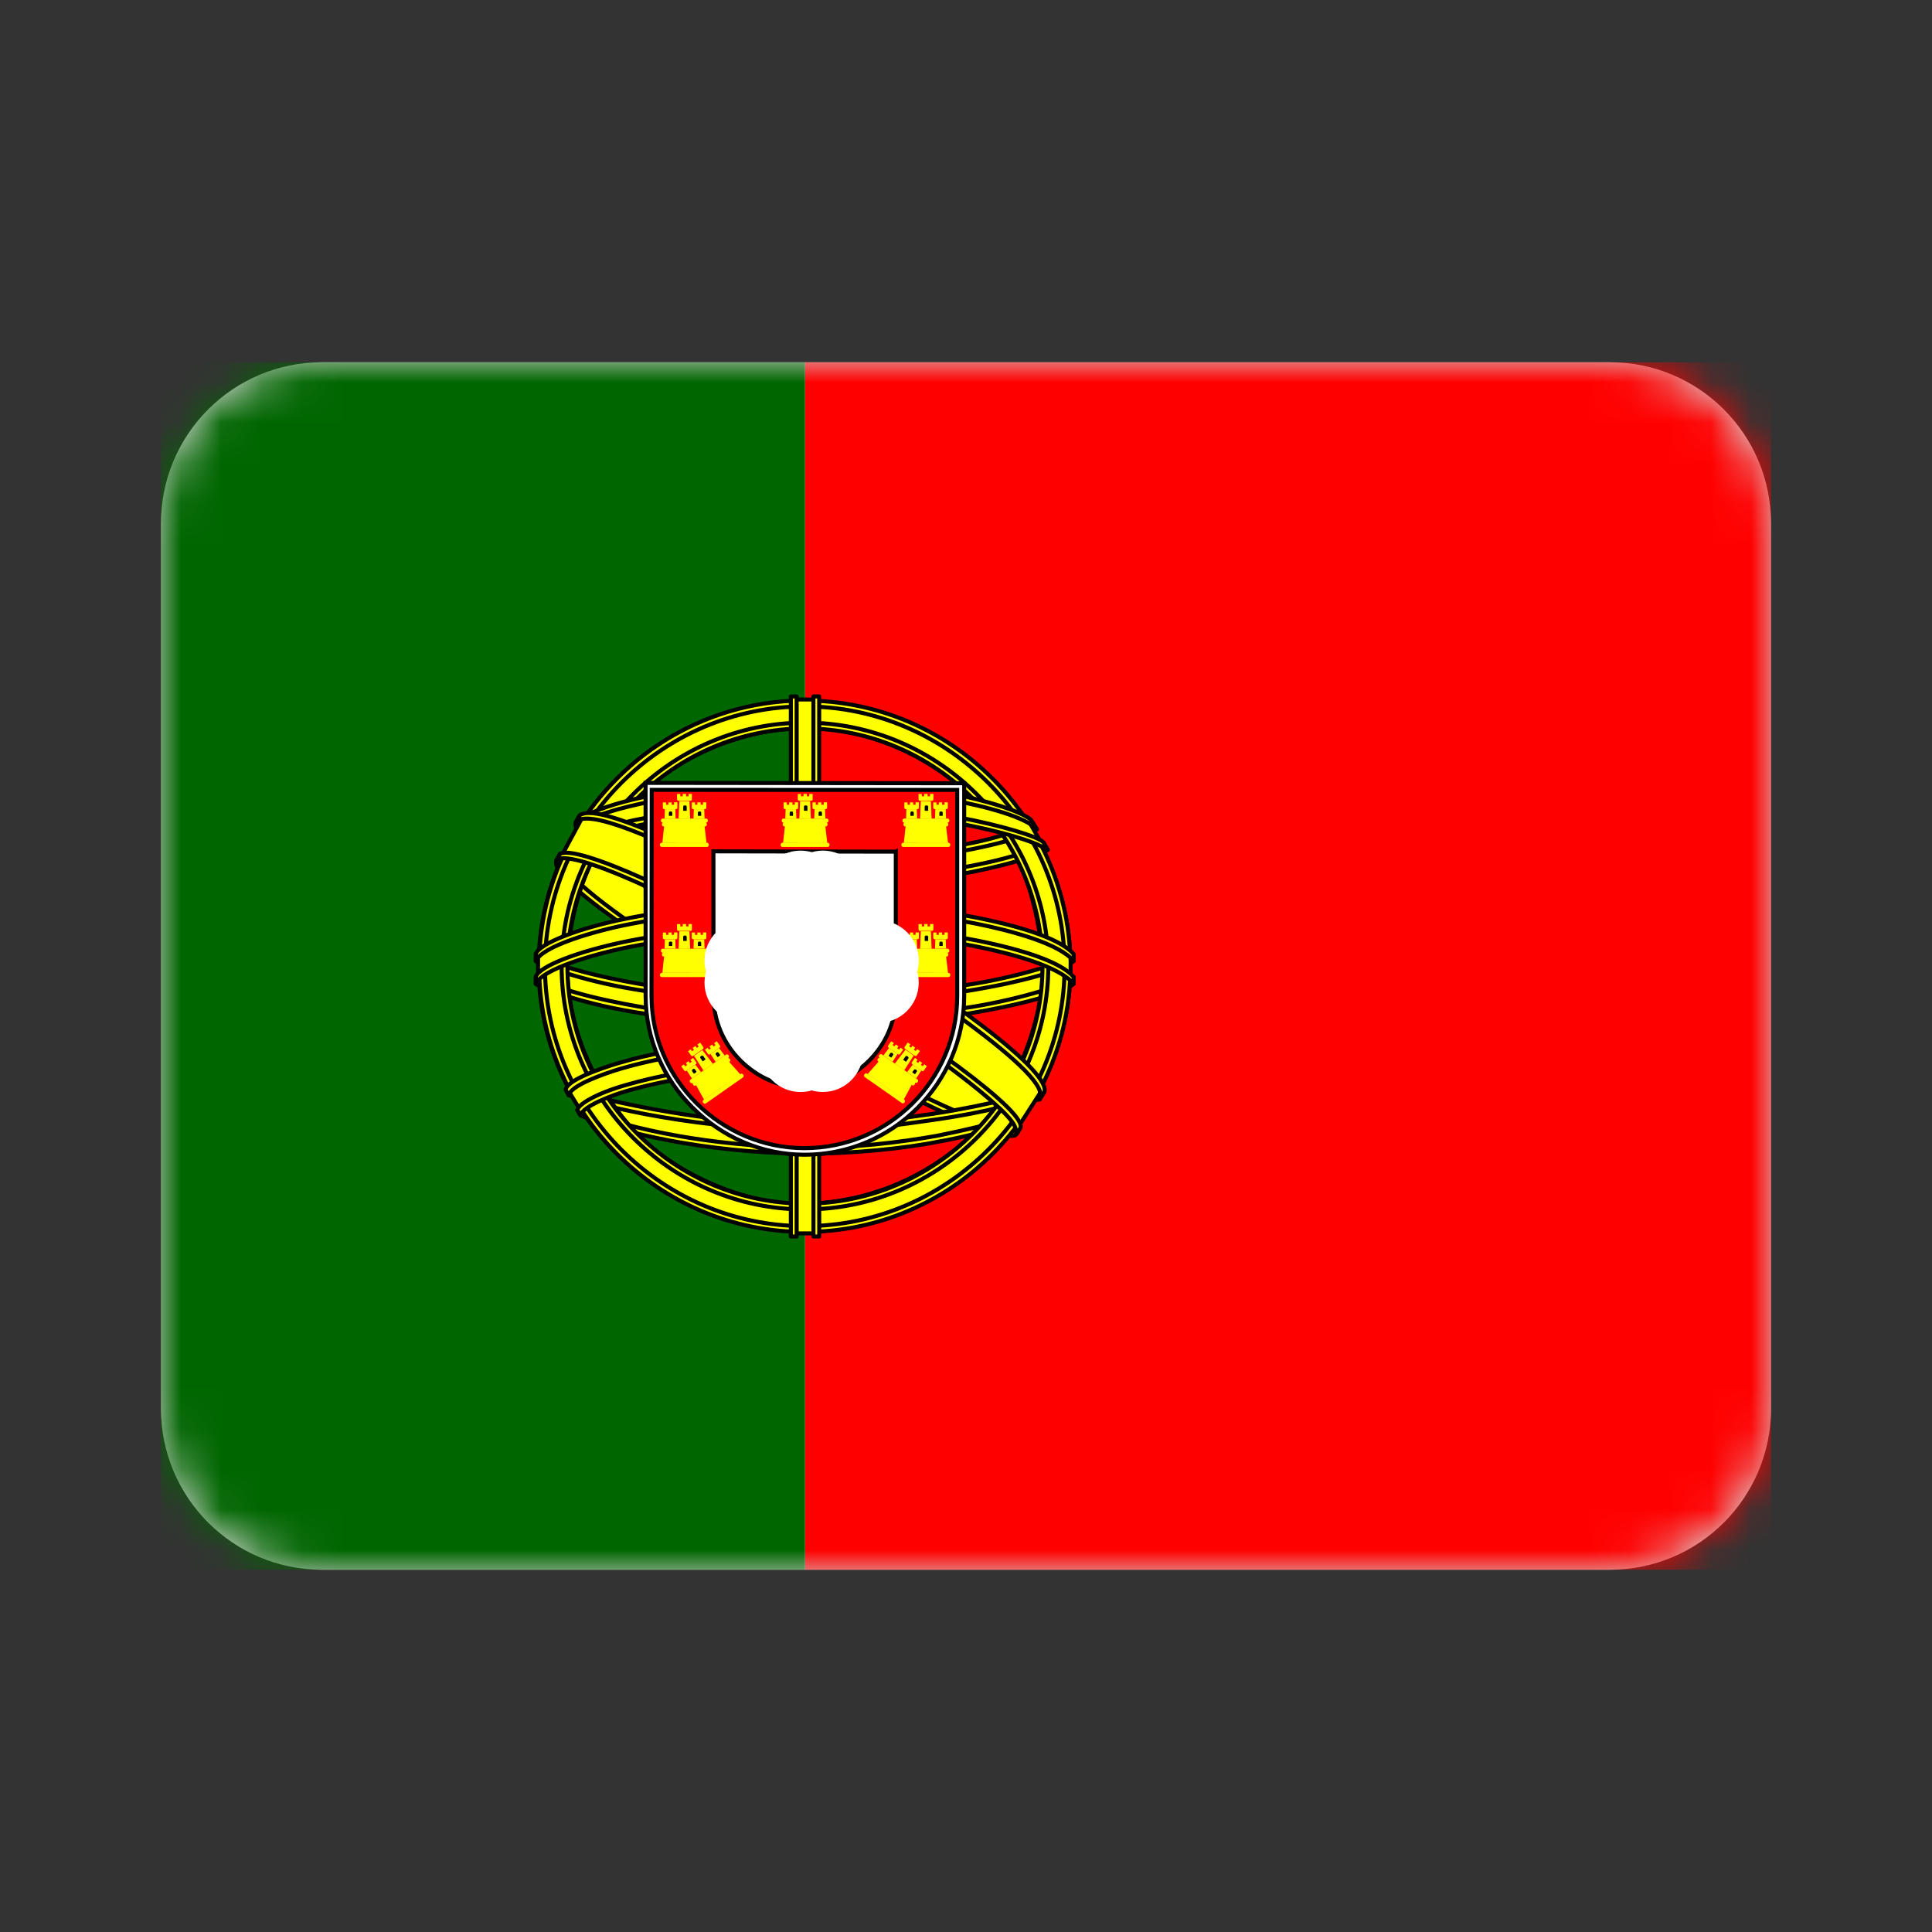 <svg height="48" viewBox="0 0 48 48" width="48" xmlns="http://www.w3.org/2000/svg" xmlns:xlink="http://www.w3.org/1999/xlink"><rect x="0" y="0" width="48" height="48" fill="#333333" stroke="none"/><defs><path id="a" d="m8 9h32c2.209 0 4 1.791 4 4v22c0 2.209-1.791 4-4 4h-32c-2.209 0-4-1.791-4-4v-22c0-2.209 1.791-4 4-4z"/><mask id="b" fill="#fff"><use fill="#fff" fill-rule="evenodd" xlink:href="#a"/></mask></defs><g fill="none" fill-rule="evenodd"><path d="m0 0h48v48h-48z"/><use fill="#d8d8d8" xlink:href="#a"/><g mask="url(#b)"><g transform="translate(4 9)"><path d="m16 0h24v30h-24z" fill="#f00" fill-rule="nonzero"/><path d="m0 0h16v30h-16z" fill="#060" fill-rule="nonzero"/><g style="stroke-linecap:round;stroke-linejoin:round;fill-rule:evenodd;stroke:#000;stroke-width:.1;fill:#ff0" transform="translate(9.25 8.25)"><path d="m11.966 10.886c-2.014-.061-11.249-5.825-11.313-6.743l.51-.851c.916 1.331 10.357 6.937 11.285 6.739l-.482.855"/><path d="m1.056 3.177c-.181.486 2.41 2.088 5.527 3.984 3.117 1.896 5.804 3.067 6.003 2.899.012-.022.098-.169.09-.168-.037.056-.128.074-.27.033-.842-.243-3.038-1.251-5.758-2.9-2.72-1.649-5.086-3.17-5.454-3.815-.026-.045-.044-.126-.04-.19h-.009l-.078.137-.011.021zm10.957 7.736c-.034.062-.098.064-.219.051-.753-.083-3.039-1.195-5.744-2.814-3.147-1.884-5.747-3.601-5.465-4.049l.077-.136.015.005c-.254.76 5.13 3.839 5.447 4.035 3.115 1.93 5.741 3.057 5.973 2.764l-.085.145v-0z"/><path d="m6.761 4.699c2.016-.016 4.503-.276 5.935-.846l-.308-.501c-.846.468-3.347.776-5.643.822-2.716-.025-4.633-.278-5.593-.922l-.291.534c1.766.747 3.575.906 5.901.913"/><path d="m12.779 3.864c-.049.079-.983.401-2.358.638-.932.142-2.149.264-3.667.265-1.442.001-2.62-.101-3.512-.222-1.444-.226-2.189-.541-2.464-.653.026-.052.043-.089.069-.138.793.316 1.542.506 2.419.641.886.12 2.05.224 3.485.223 1.511-.002 2.714-.132 3.641-.27 1.41-.228 2.181-.52 2.289-.656l.1.172h-0zm-.271-.508c-.153.123-.914.393-2.255.607-.894.128-2.031.243-3.484.244-1.38.001-2.508-.092-3.366-.217-1.361-.178-2.085-.498-2.346-.592.026-.045.052-.089.08-.134.203.102.902.386 2.282.581.848.12 1.977.21 3.351.208 1.446-.001 2.57-.118 3.459-.246 1.347-.185 2.072-.53 2.182-.616l.098.163v0zm-12.367 3.771c1.24.667 3.994 1.003 6.6 1.026 2.373.004 5.464-.367 6.62-.979l-.032-.667c-.362.565-3.674 1.107-6.614 1.085-2.94-.022-5.669-.476-6.579-1.064l.005.599z"/><path d="m13.425 7.031v.159c-.174.208-1.263.522-2.629.743-1.04.159-2.395.28-4.084.28-1.605 0-2.884-.114-3.877-.267-1.569-.229-2.572-.628-2.773-.748l.001-.186c.605.402 2.244.696 2.794.786.986.151 2.258.265 3.854.265 1.681 0 3.029-.119 4.062-.278.98-.142 2.376-.51 2.651-.755zm.001-.566v.159c-.174.207-1.263.522-2.629.743-1.04.159-2.395.28-4.084.28-1.605 0-2.884-.114-3.877-.267-1.569-.228-2.572-.628-2.773-.748l.001-.186c.605.402 2.244.696 2.795.786.986.151 2.258.265 3.854.265 1.681 0 3.029-.119 4.062-.278.98-.142 2.376-.51 2.651-.755v0zm-6.689 4.306c-2.851-.017-5.295-.777-5.811-.903l.376.589c.911.383 3.295.955 5.462.891 2.167-.063 4.061-.231 5.395-.881l.386-.61c-.91.428-4.005.909-5.808.914z"/><path d="m12.303 10.331c-.056.086-.114.171-.173.255-.629.222-1.621.455-2.04.523-.855.176-2.178.306-3.352.307-2.526-.037-4.594-.531-5.566-.953l-.079-.135.013-.02.133.052c1.73.619 3.673.866 5.513.91 1.169.004 2.34-.134 3.286-.303 1.451-.291 2.038-.51 2.218-.609l.046-.026zm.335-.552c.001.002.003.003.004.005-.043.073-.087.145-.131.217-.336.12-1.247.387-2.577.573-.877.119-1.421.235-3.165.269-3.268-.083-5.383-.722-5.886-.88l-.074-.143c1.894.494 3.828.84 5.961.875 1.595-.034 2.274-.151 3.143-.27 1.551-.241 2.333-.497 2.568-.57-.003-.005-.007-.009-.01-.013l.168-.063-0.0 0z"/><path d="m12.672 6.601c.009 1.876-.951 3.559-1.724 4.302-1.094 1.051-2.544 1.726-4.238 1.758-1.891.035-3.675-1.198-4.153-1.74-.935-1.059-1.697-2.404-1.721-4.216.116-2.047.919-3.473 2.084-4.451 1.165-.978 2.716-1.454 4.008-1.42 1.49.039 3.232.771 4.435 2.222.788.951 1.129 1.983 1.308 3.546zm-5.946-6.423c3.632 0 6.62 2.956 6.62 6.58 0 3.624-2.987 6.58-6.62 6.58-3.632 0-6.595-2.956-6.595-6.58 0-3.624 2.963-6.58 6.595-6.58z"/><path d="m6.744.155c3.636 0 6.601 2.966 6.601 6.601 0 3.636-2.965 6.601-6.601 6.601-3.636 0-6.601-2.965-6.601-6.601 0-3.636 2.965-6.602 6.601-6.602zm-6.455 6.602c0 3.551 2.916 6.456 6.455 6.456s6.456-2.905 6.456-6.456c0-3.551-2.916-6.456-6.456-6.456s-6.455 2.906-6.455 6.456z"/><path d="m6.749.704c3.315 0 6.046 2.721 6.046 6.047 0 3.326-2.731 6.047-6.046 6.047-3.315 0-6.046-2.721-6.046-6.047 0-3.325 2.731-6.047 6.046-6.047zm-5.901 6.047c0 3.246 2.665 5.902 5.901 5.902 3.236 0 5.901-2.656 5.901-5.902 0-3.246-2.665-5.902-5.901-5.902-3.236 0-5.901 2.656-5.901 5.902z"/><path d="m7.015.129h-.566l.001 13.264h.568z"/><path d="m6.959.053.144 0.0.001 13.417h-.144zm-.561 0h.145l0 13.417h-.145v-13.417z"/><path d="m13.349 7.012v-.49l-.399-.372-2.267-.6-3.267-.333-3.933.2-2.8.667-.565.419v.49l1.432-.642 3.4-.533h3.267l2.4.267 1.667.4z"/><path d="m6.747 5.735c1.559-.003 3.071.148 4.271.381 1.238.247 2.109.557 2.407.905l-0.0.172c-.359-.433-1.532-.75-2.435-.931-1.191-.232-2.693-.381-4.243-.378-1.636.003-3.159.158-4.332.387-.941.187-2.197.558-2.353.924v-.179c.086-.253 1.021-.632 2.332-.894 1.182-.231 2.708-.383 4.354-.386zm.001-.566c1.559-.003 3.071.148 4.271.381 1.238.248 2.109.557 2.407.905l-0.0.172c-.359-.432-1.532-.75-2.435-.931-1.19-.232-2.693-.381-4.243-.378-1.636.003-3.152.158-4.325.387-.908.172-2.215.558-2.361.924v-.179c.086-.251 1.04-.643 2.332-.894 1.182-.231 2.708-.383 4.353-.386zm-.032-2.888c2.457-.012 4.599.344 5.58.846l.357.619c-.852-.459-3.164-.937-5.934-.865-2.257.014-4.668.248-5.878.894l.427-.714c.993-.515 3.335-.776 5.448-.779z"/><path d="m6.748 2.791c1.401-.004 2.755.075 3.832.27 1.003.187 1.959.467 2.096.617l.106.187c-.333-.217-1.16-.459-2.223-.66-1.067-.201-2.42-.267-3.813-.263-1.582-.005-2.81.078-3.865.262-1.115.209-1.889.507-2.08.648l.104-.198c.371-.189.959-.417 1.948-.595 1.09-.199 2.332-.259 3.895-.268zm-.001-.566c1.341-.003 2.665.071 3.697.257.814.158 1.619.406 1.914.626l.155.246c-.264-.293-1.256-.571-2.132-.726-1.024-.177-2.293-.246-3.634-.258-1.407.004-2.708.09-3.717.274-.963.183-1.584.4-1.847.57l.136-.206c.363-.191.949-.366 1.687-.51 1.017-.185 2.325-.269 3.741-.273zm3.279 7.275c-1.215-.227-2.431-.26-3.281-.25-4.094.048-5.416.841-5.578 1.081l-.306-.499c1.042-.755 3.272-1.179 5.906-1.136 1.368.022 2.548.113 3.541.306l-.282.498z"/><path d="m6.722 9.181c1.139.017 2.257.064 3.336.265l-.078.138c-1.002-.185-2.07-.256-3.253-.25-1.511-.012-3.039.129-4.369.511-.42.117-1.115.387-1.186.61l-.078-.128c.022-.132.443-.406 1.228-.626 1.524-.436 2.949-.51 4.401-.52v0zm.052-.573c1.18.022 2.398.077 3.583.311l-.081.144c-1.069-.212-2.091-.283-3.494-.305-1.516.003-3.123.111-4.585.536-.472.138-1.286.435-1.314.67l-.078-.138c.018-.214.723-.492 1.357-.677 1.473-.428 3.085-.538 4.612-.541z"/><path d="m12.589 9.909-.492.763-1.413-1.255-3.667-2.467-4.133-2.267-2.146-.734.457-.848.155-.085 1.333.333 4.4 2.267 2.533 1.6 2.133 1.533.867 1z"/><path d="m.66 3.969c.376-.255 3.143.977 6.037 2.722 2.887 1.75 5.645 3.728 5.396 4.098l-.082.129-.037.03c.008-.006.05-.057-.004-.194-.123-.405-2.08-1.966-5.326-3.926-3.165-1.887-5.803-3.025-6.066-2.7l.083-.159zm12.029 5.928c.238-.47-2.328-2.403-5.509-4.285-3.254-1.844-5.6-2.93-6.028-2.606l-.095.173c-.001.01.003-.012.024-.027.078-.068.207-.063.265-.064.738.011 2.844.981 5.8 2.675 1.295.754 5.471 3.433 5.455 4.186.001.065.005.078-.019.11l.106-.162v-0z"/></g><g fill="none" fill-rule="nonzero" transform="translate(12 10.4)"><path d="m.04 5.334c0 1.085.444 2.066 1.164 2.783.721.719 1.701 1.172 2.787 1.172 1.092 0 2.083-.444 2.801-1.159.718-.716 1.163-1.703 1.163-2.792h-0v-5.279l-7.916-.009.001 5.285z" fill="#fff" stroke="#000" stroke-width=".1"/><path d="m.188 5.341v.003c0 1.037.429 1.982 1.118 2.667.69.687 1.641 1.114 2.681 1.114 1.045 0 1.994-.424 2.681-1.108s1.113-1.629 1.113-2.67h-0v-5.122l-7.589-.001-.005 5.117zm6.068-3.583 0 3.259-.003.345c0 .091-.005.194-.016.282-.062.515-.299.964-.65 1.314-.411.409-.978.663-1.603.663-.622 0-1.176-.263-1.589-.673-.423-.421-.669-.999-.669-1.596l-.001-3.601 4.529.008v0z" fill="#f00" stroke="#000" stroke-width=".1"/><g transform="translate(3.381 .267)"><g fill="#ff0"><path d="m.075 1.269 1.097.001-.05-.426-1.001.003zm-.019.002h1.13c.024 0 .043.024.043.052 0 .029-.02.052-.043.052h-1.13c-.024 0-.043-.023-.043-.052 0-.029.02-.052.043-.052z"/><path d="m.081.67h1.083c.023 0 .042.023.042.05s-.019.05-.042.05h-1.083c-.023 0-.042-.022-.042-.05 0-.027.019-.05.042-.05zm.023.095h1.036c.022 0 .04.023.04.05 0 .028-.018.05-.04.05h-1.036c-.022 0-.04-.022-.04-.05 0-.027.018-.05.04-.05zm.335-.706.082 0v.058h.06v-.059l.084 0v.059h.06v-.059h.084l-0.0.134c0 .021-.017.035-.037.035h-.294c-.02 0-.038-.016-.038-.035l-0-.133zm.308.179.018.43-.287-.001.019-.43.249.001z"/><path d="m.396.437.009.232h-.275l.008-.232h.259z"/><path d="m.087.269.08 0v.058h.058v-.059l.082 0v.059h.059v-.06l.082 0-0.0.134c0 .021-.017.035-.036.035h-.288c-.019 0-.037-.016-.037-.035z"/></g><path d="m.593.374c-.003-.042.088-.042.087 0v.102h-.087z" fill="#000"/><path d="m.238.523c-0-.04.084-.041.083 0v.079h-.083v-.079l.381-.189" fill="#000"/><g transform="translate(.719)"><path d="m.396.437.009.232h-.275l.008-.232h.259z" fill="#ff0"/><path d="m.087.269.08 0v.058h.058v-.059l.082 0v.059h.059v-.06l.082 0-0.0.134c0 .021-.017.035-.036.035h-.288c-.019 0-.037-.016-.037-.035z" fill="#ff0"/><path d="m.238.523c-0-.04.084-.041.083 0v.079h-.083v-.079l.381-.189" fill="#000"/></g></g><g transform="translate(6.381 .267)"><g fill="#ff0"><path d="m.075 1.269 1.097.001-.05-.426-1.001.003zm-.019.002h1.13c.024 0 .043.024.043.052 0 .029-.02.052-.043.052h-1.13c-.024 0-.043-.023-.043-.052 0-.029.02-.052.043-.052z"/><path d="m.081.67h1.083c.023 0 .042.023.042.05s-.019.05-.042.05h-1.083c-.023 0-.042-.022-.042-.05 0-.027.019-.05.042-.05zm.023.095h1.036c.022 0 .04.023.04.05 0 .028-.018.05-.04.05h-1.036c-.022 0-.04-.022-.04-.05 0-.027.018-.05.04-.05zm.335-.706.082 0v.058h.06v-.059l.084 0v.059h.06v-.059h.084l-0.0.134c0 .021-.017.035-.037.035h-.294c-.02 0-.038-.016-.038-.035l-0-.133zm.308.179.018.43-.287-.001.019-.43.249.001z"/><path d="m.396.437.009.232h-.275l.008-.232h.259z"/><path d="m.087.269.08 0v.058h.058v-.059l.082 0v.059h.059v-.06l.082 0-0.0.134c0 .021-.017.035-.036.035h-.288c-.019 0-.037-.016-.037-.035z"/></g><path d="m.593.374c-.003-.042.088-.042.087 0v.102h-.087z" fill="#000"/><path d="m.238.523c-0-.04.084-.041.083 0v.079h-.083v-.079l.381-.189" fill="#000"/><g transform="translate(.719)"><path d="m.396.437.009.232h-.275l.008-.232h.259z" fill="#ff0"/><path d="m.087.269.08 0v.058h.058v-.059l.082 0v.059h.059v-.06l.082 0-0.0.134c0 .021-.017.035-.036.035h-.288c-.019 0-.037-.016-.037-.035z" fill="#ff0"/><path d="m.238.523c-0-.04.084-.041.083 0v.079h-.083v-.079l.381-.189" fill="#000"/></g></g><g transform="translate(.381 .267)"><g fill="#ff0"><path d="m.075 1.269 1.097.001-.05-.426-1.001.003zm-.019.002h1.13c.024 0 .043.024.043.052 0 .029-.02.052-.043.052h-1.13c-.024 0-.043-.023-.043-.052 0-.029.02-.052.043-.052z"/><path d="m.081.67h1.083c.023 0 .042.023.042.05s-.019.05-.042.05h-1.083c-.023 0-.042-.022-.042-.05 0-.027.019-.05.042-.05zm.023.095h1.036c.022 0 .04.023.04.05 0 .028-.018.05-.04.05h-1.036c-.022 0-.04-.022-.04-.05 0-.027.018-.05.04-.05zm.335-.706.082 0v.058h.06v-.059l.084 0v.059h.06v-.059h.084l-0.0.134c0 .021-.017.035-.037.035h-.294c-.02 0-.038-.016-.038-.035l-0-.133zm.308.179.018.43-.287-.001.019-.43.249.001z"/><path d="m.396.437.009.232h-.275l.008-.232h.259z"/><path d="m.087.269.08 0v.058h.058v-.059l.082 0v.059h.059v-.06l.082 0-0.0.134c0 .021-.017.035-.036.035h-.288c-.019 0-.037-.016-.037-.035z"/></g><path d="m.593.374c-.003-.042.088-.042.087 0v.102h-.087z" fill="#000"/><path d="m.238.523c-0-.04.084-.041.083 0v.079h-.083v-.079l.381-.189" fill="#000"/><g transform="translate(.719)"><path d="m.396.437.009.232h-.275l.008-.232h.259z" fill="#ff0"/><path d="m.087.269.08 0v.058h.058v-.059l.082 0v.059h.059v-.06l.082 0-0.0.134c0 .021-.017.035-.036.035h-.288c-.019 0-.037-.016-.037-.035z" fill="#ff0"/><path d="m.238.523c-0-.04.084-.041.083 0v.079h-.083v-.079l.381-.189" fill="#000"/></g></g><g transform="translate(6.381 3.5)"><g fill="#ff0"><path d="m.075 1.269 1.097.001-.05-.426-1.001.003zm-.019.002h1.13c.024 0 .043.024.043.052 0 .029-.02.052-.043.052h-1.13c-.024 0-.043-.023-.043-.052 0-.029.02-.052.043-.052z"/><path d="m.081.67h1.083c.023 0 .042.023.042.05s-.019.05-.042.05h-1.083c-.023 0-.042-.022-.042-.05 0-.027.019-.05.042-.05zm.023.095h1.036c.022 0 .04.023.04.05 0 .028-.018.05-.04.05h-1.036c-.022 0-.04-.022-.04-.05 0-.027.018-.05.04-.05zm.335-.706.082 0v.058h.06v-.059l.084 0v.059h.06v-.059h.084l-0.0.134c0 .021-.017.035-.037.035h-.294c-.02 0-.038-.016-.038-.035l-0-.133zm.308.179.018.43-.287-.001.019-.43.249.001z"/><path d="m.396.437.009.232h-.275l.008-.232h.259z"/><path d="m.087.269.08 0v.058h.058v-.059l.082 0v.059h.059v-.06l.082 0-0.0.134c0 .021-.017.035-.036.035h-.288c-.019 0-.037-.016-.037-.035z"/></g><path d="m.593.374c-.003-.042.088-.042.087 0v.102h-.087z" fill="#000"/><path d="m.238.523c-0-.04.084-.041.083 0v.079h-.083v-.079l.381-.189" fill="#000"/><g transform="translate(.719)"><path d="m.396.437.009.232h-.275l.008-.232h.259z" fill="#ff0"/><path d="m.087.269.08 0v.058h.058v-.059l.082 0v.059h.059v-.06l.082 0-0.0.134c0 .021-.017.035-.036.035h-.288c-.019 0-.037-.016-.037-.035z" fill="#ff0"/><path d="m.238.523c-0-.04.084-.041.083 0v.079h-.083v-.079l.381-.189" fill="#000"/></g></g><g transform="translate(.381 3.5)"><g fill="#ff0"><path d="m.075 1.269 1.097.001-.05-.426-1.001.003zm-.019.002h1.13c.024 0 .043.024.043.052 0 .029-.02.052-.043.052h-1.13c-.024 0-.043-.023-.043-.052 0-.029.02-.052.043-.052z"/><path d="m.081.67h1.083c.023 0 .042.023.042.05s-.019.05-.042.05h-1.083c-.023 0-.042-.022-.042-.05 0-.027.019-.05.042-.05zm.023.095h1.036c.022 0 .04.023.04.05 0 .028-.018.05-.04.05h-1.036c-.022 0-.04-.022-.04-.05 0-.027.018-.05.04-.05zm.335-.706.082 0v.058h.06v-.059l.084 0v.059h.06v-.059h.084l-0.0.134c0 .021-.017.035-.037.035h-.294c-.02 0-.038-.016-.038-.035l-0-.133zm.308.179.018.43-.287-.001.019-.43.249.001z"/><path d="m.396.437.009.232h-.275l.008-.232h.259z"/><path d="m.087.269.08 0v.058h.058v-.059l.082 0v.059h.059v-.06l.082 0-0.0.134c0 .021-.017.035-.036.035h-.288c-.019 0-.037-.016-.037-.035z"/></g><path d="m.593.374c-.003-.042.088-.042.087 0v.102h-.087z" fill="#000"/><path d="m.238.523c-0-.04.084-.041.083 0v.079h-.083v-.079l.381-.189" fill="#000"/><g transform="translate(.719)"><path d="m.396.437.009.232h-.275l.008-.232h.259z" fill="#ff0"/><path d="m.087.269.08 0v.058h.058v-.059l.082 0v.059h.059v-.06l.082 0-0.0.134c0 .021-.017.035-.036.035h-.288c-.019 0-.037-.016-.037-.035z" fill="#ff0"/><path d="m.238.523c-0-.04.084-.041.083 0v.079h-.083v-.079l.381-.189" fill="#000"/></g></g><g transform="matrix(.819 .574 -.574 .819 6.226 6.2)"><g fill="#ff0"><path d="m.075 1.269 1.097.001-.05-.426-1.001.003zm-.019.002h1.13c.024 0 .043.024.043.052 0 .029-.02.052-.043.052h-1.13c-.024 0-.043-.023-.043-.052 0-.029.02-.052.043-.052z"/><path d="m.081.67h1.083c.023 0 .042.023.042.05s-.019.05-.042.05h-1.083c-.023 0-.042-.022-.042-.05 0-.027.019-.05.042-.05zm.023.095h1.036c.022 0 .04.023.04.05 0 .028-.018.05-.04.05h-1.036c-.022 0-.04-.022-.04-.05 0-.027.018-.05.04-.05zm.335-.706.082 0v.058h.06v-.059l.084 0v.059h.06v-.059h.084l-0.0.134c0 .021-.017.035-.037.035h-.294c-.02 0-.038-.016-.038-.035l-0-.133zm.308.179.018.43-.287-.001.019-.43.249.001z"/><path d="m.396.437.009.232h-.275l.008-.232h.259z"/><path d="m.087.269.08 0v.058h.058v-.059l.082 0v.059h.059v-.06l.082 0-0.0.134c0 .021-.017.035-.036.035h-.288c-.019 0-.037-.016-.037-.035z"/></g><path d="m.593.374c-.003-.042.088-.042.087 0v.102h-.087z" fill="#000"/><path d="m.238.523c-0-.04.084-.041.083 0v.079h-.083v-.079l.381-.189" fill="#000"/><g transform="translate(.719)"><path d="m.396.437.009.232h-.275l.008-.232h.259z" fill="#ff0"/><path d="m.087.269.08 0v.058h.058v-.059l.082 0v.059h.059v-.06l.082 0-0.0.134c0 .021-.017.035-.036.035h-.288c-.019 0-.037-.016-.037-.035z" fill="#ff0"/><path d="m.238.523c-0-.04.084-.041.083 0v.079h-.083v-.079l.381-.189" fill="#000"/></g></g><g transform="matrix(.819 -.574 .574 .819 .7 6.921)"><g fill="#ff0"><path d="m.075 1.269 1.097.001-.05-.426-1.001.003zm-.019.002h1.13c.024 0 .043.024.043.052 0 .029-.02.052-.043.052h-1.13c-.024 0-.043-.023-.043-.052 0-.029.02-.052.043-.052z"/><path d="m.081.67h1.083c.023 0 .042.023.042.05s-.019.05-.042.05h-1.083c-.023 0-.042-.022-.042-.05 0-.027.019-.05.042-.05zm.023.095h1.036c.022 0 .04.023.04.05 0 .028-.018.05-.04.05h-1.036c-.022 0-.04-.022-.04-.05 0-.027.018-.05.04-.05zm.335-.706.082 0v.058h.06v-.059l.084 0v.059h.06v-.059h.084l-0.0.134c0 .021-.017.035-.037.035h-.294c-.02 0-.038-.016-.038-.035l-0-.133zm.308.179.018.43-.287-.001.019-.43.249.001z"/><path d="m.396.437.009.232h-.275l.008-.232h.259z"/><path d="m.087.269.08 0v.058h.058v-.059l.082 0v.059h.059v-.06l.082 0-0.0.134c0 .021-.017.035-.036.035h-.288c-.019 0-.037-.016-.037-.035z"/></g><path d="m.593.374c-.003-.042.088-.042.087 0v.102h-.087z" fill="#000"/><path d="m.238.523c-0-.04.084-.041.083 0v.079h-.083v-.079l.381-.189" fill="#000"/><g transform="translate(.719)"><path d="m.396.437.009.232h-.275l.008-.232h.259z" fill="#ff0"/><path d="m.087.269.08 0v.058h.058v-.059l.082 0v.059h.059v-.06l.082 0-0.0.134c0 .021-.017.035-.036.035h-.288c-.019 0-.037-.016-.037-.035z" fill="#ff0"/><path d="m.238.523c-0-.04.084-.041.083 0v.079h-.083v-.079l.381-.189" fill="#000"/></g></g><g transform="translate(3.467 4)"><path d="m.042.76v0c-.001.141.052.276.147.379.091.098.216.159.353.159.138 0 .263-.06.354-.158.091-.097.147-.231.147-.38v-.718l-.999-.001-.002.718" fill="#039"/><g fill="#fff"><circle cx=".423" cy=".467" r="1"/><circle cx=".977" cy=".467" r="1"/><circle cx=".699" cy=".733" r="1"/><circle cx=".423" cy="1.012" r="1"/><circle cx=".976" cy="1.011" r="1"/></g></g><g transform="translate(3.467 2.266)"><path d="m.042.76v0c-.001.141.052.276.147.379.091.098.216.159.353.159.138 0 .263-.06.354-.158.091-.097.147-.231.147-.38v-.718l-.999-.001-.002.718" fill="#039"/><g fill="#fff"><circle cx=".423" cy=".467" r="1"/><circle cx=".977" cy=".467" r="1"/><circle cx=".699" cy=".733" r="1"/><circle cx=".423" cy="1.012" r="1"/><circle cx=".976" cy="1.011" r="1"/></g></g><g transform="translate(2.08 4)"><path d="m.042.76v0c-.001.141.052.276.147.379.091.098.216.159.353.159.138 0 .263-.06.354-.158.091-.097.147-.231.147-.38v-.718l-.999-.001-.002.718" fill="#039"/><g fill="#fff"><circle cx=".423" cy=".467" r="1"/><circle cx=".977" cy=".467" r="1"/><circle cx=".699" cy=".733" r="1"/><circle cx=".423" cy="1.012" r="1"/><circle cx=".976" cy="1.011" r="1"/></g></g><g transform="translate(4.85 4)"><path d="m.042.76v0c-.001.141.052.276.147.379.091.098.216.159.353.159.138 0 .263-.06.354-.158.091-.097.147-.231.147-.38v-.718l-.999-.001-.002.718" fill="#039"/><g fill="#fff"><circle cx=".423" cy=".467" r="1"/><circle cx=".977" cy=".467" r="1"/><circle cx=".699" cy=".733" r="1"/><circle cx=".423" cy="1.012" r="1"/><circle cx=".976" cy="1.011" r="1"/></g></g><g transform="translate(3.467 5.719)"><path d="m.042.76v0c-.001.141.052.276.147.379.091.098.216.159.353.159.138 0 .263-.06.354-.158.091-.097.147-.231.147-.38v-.718l-.999-.001-.002.718" fill="#039"/><g fill="#fff"><circle cx=".423" cy=".467" r="1"/><circle cx=".977" cy=".467" r="1"/><circle cx=".699" cy=".733" r="1"/><circle cx=".423" cy="1.012" r="1"/><circle cx=".976" cy="1.011" r="1"/></g></g></g></g></g></g></svg>